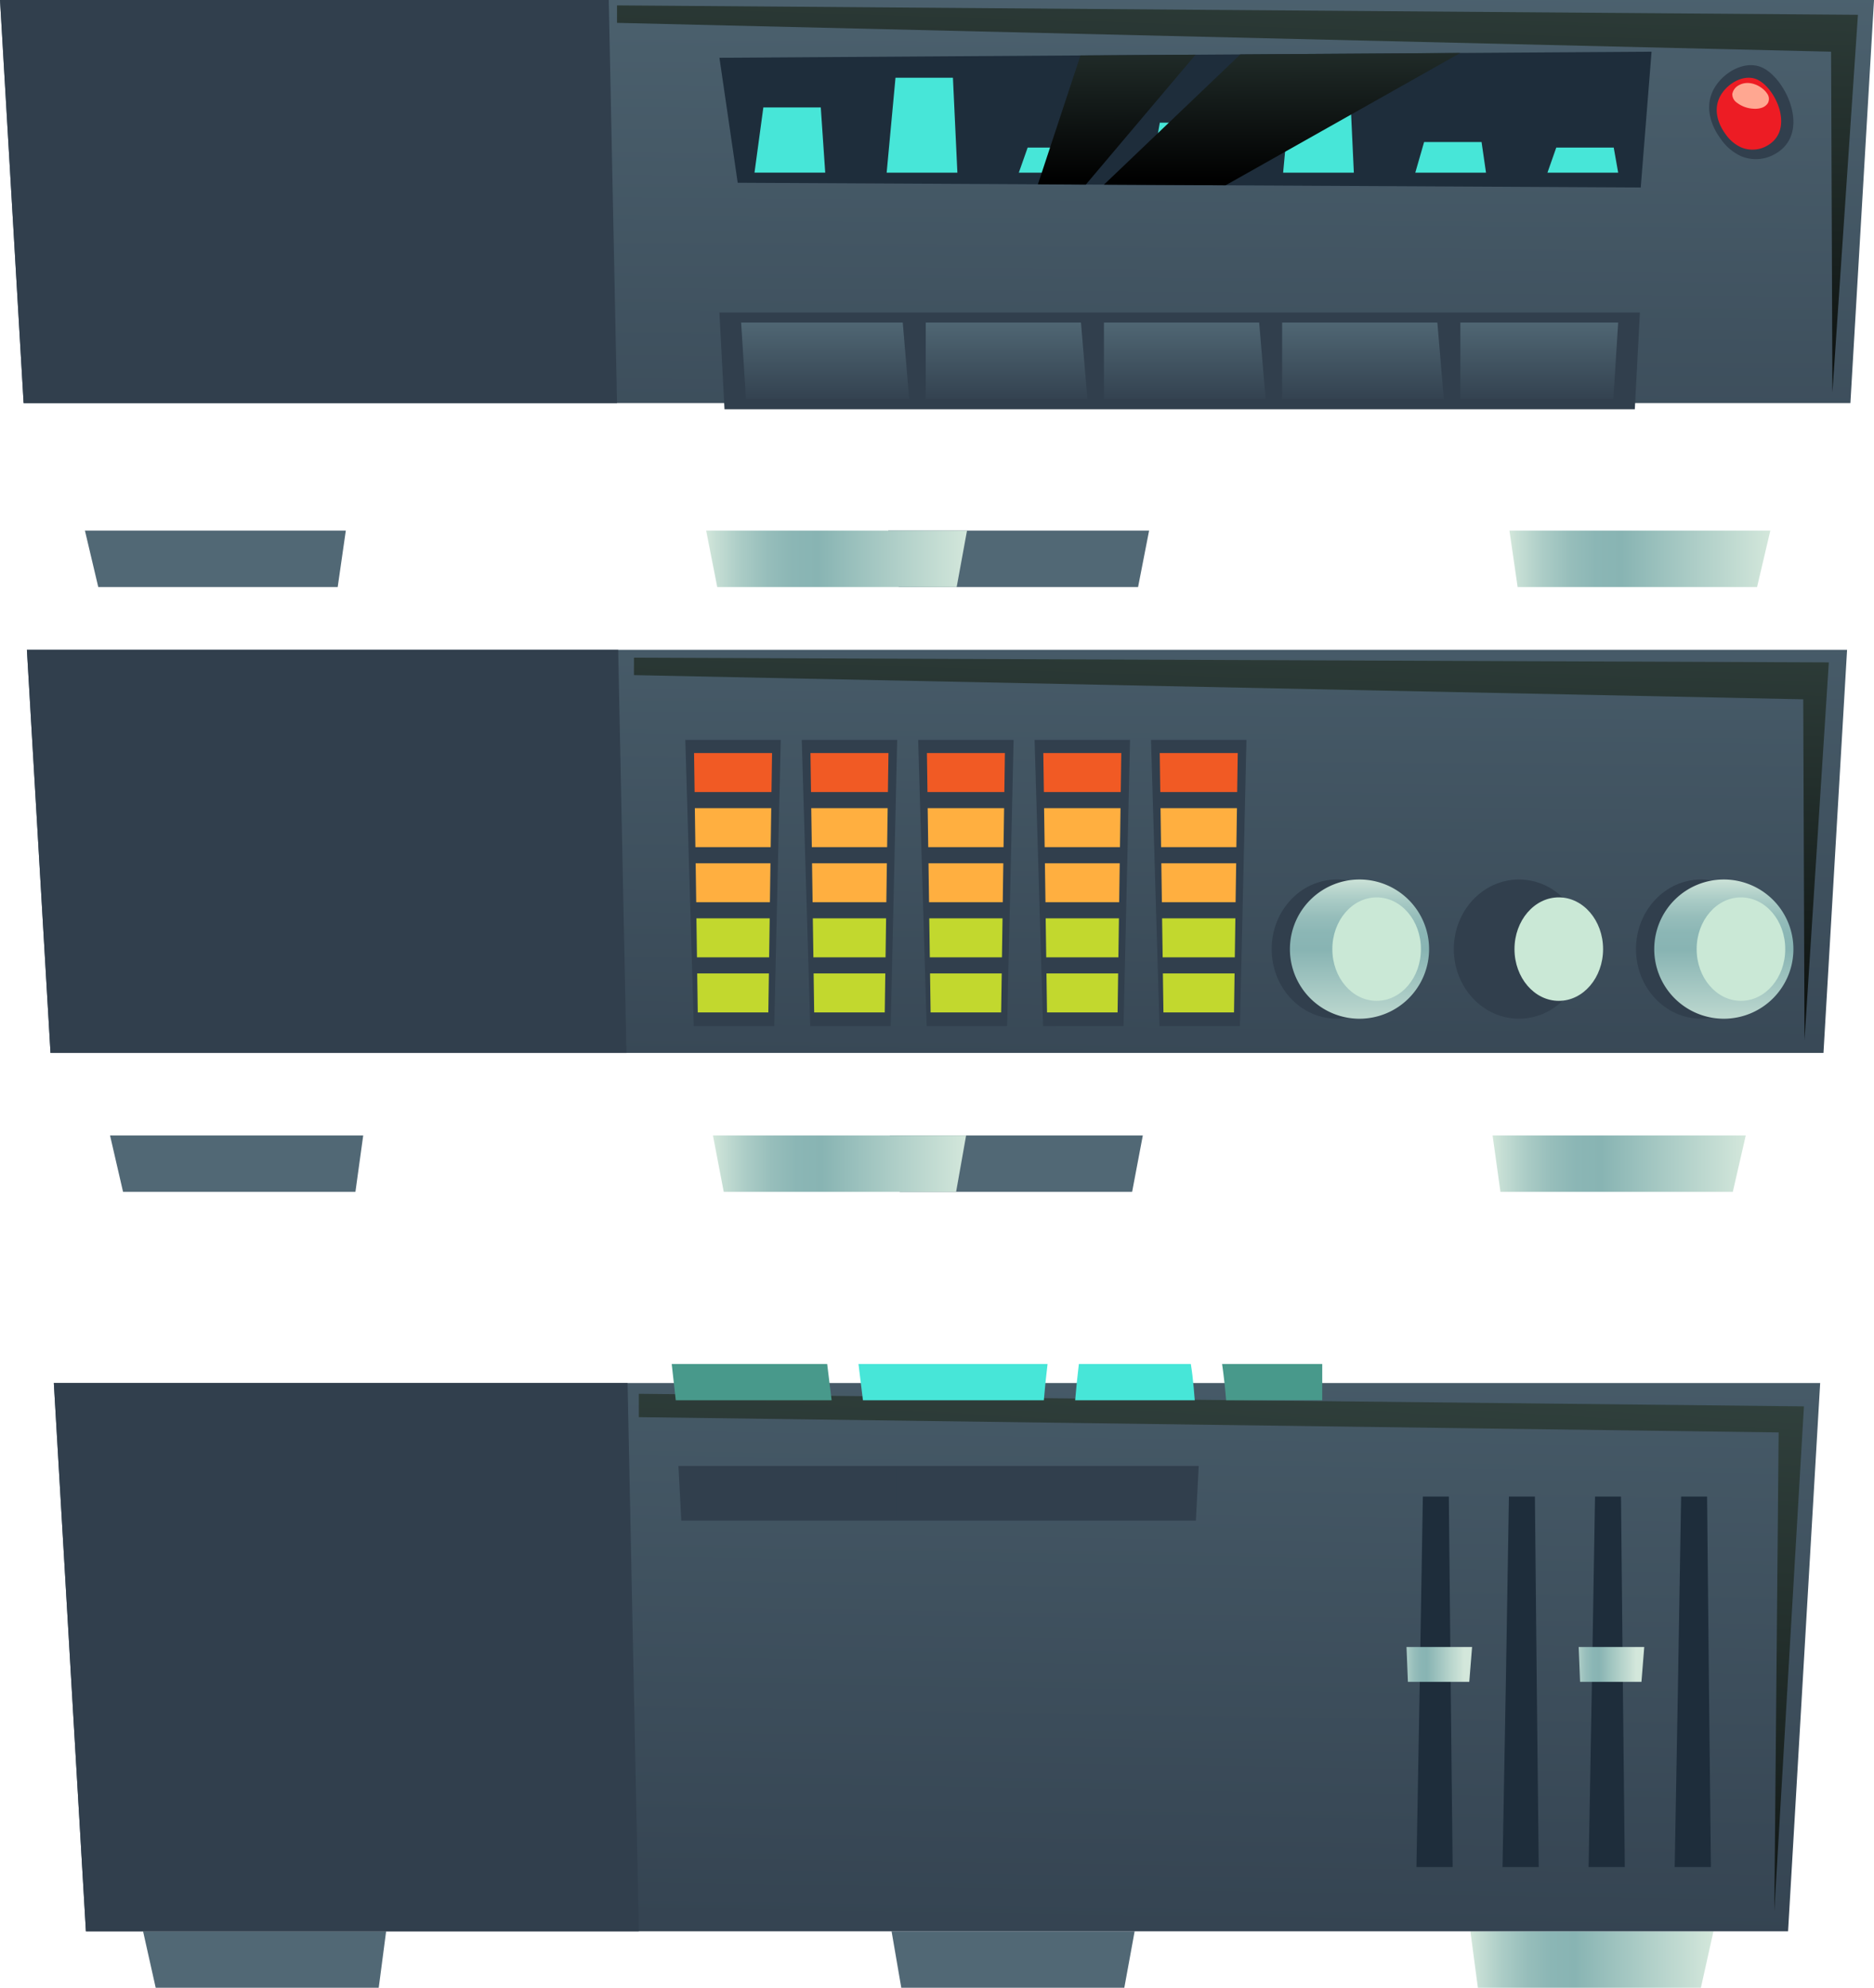 <svg xmlns="http://www.w3.org/2000/svg" xmlns:xlink="http://www.w3.org/1999/xlink" width="295" height="312.775" viewBox="0 0 295 312.775">
  <defs>
    <linearGradient id="linear-gradient" x1="0.525" y1="-0.428" x2="0.448" y2="1.866" gradientUnits="objectBoundingBox">
      <stop offset="0" stop-color="#516875"/>
      <stop offset="1" stop-color="#313f4d"/>
    </linearGradient>
    <linearGradient id="linear-gradient-2" y1="0.5" x2="1" y2="0.5" gradientUnits="objectBoundingBox">
      <stop offset="0" stop-color="#d3e7db"/>
      <stop offset="0.033" stop-color="#c7dfd5"/>
      <stop offset="0.132" stop-color="#abccc6"/>
      <stop offset="0.231" stop-color="#97bebb"/>
      <stop offset="0.331" stop-color="#8bb6b5"/>
      <stop offset="0.43" stop-color="#88b4b3"/>
      <stop offset="1" stop-color="#d3e7db"/>
    </linearGradient>
    <linearGradient id="linear-gradient-6" x1="0" y1="0.5" x2="1" y2="0.5" xlink:href="#linear-gradient-2"/>
    <linearGradient id="linear-gradient-8" x1="0.54" y1="-0.753" x2="0.456" y2="1.513" xlink:href="#linear-gradient"/>
    <linearGradient id="linear-gradient-9" x1="0.55" y1="-0.662" x2="0.455" y2="1.217" xlink:href="#linear-gradient"/>
    <linearGradient id="linear-gradient-10" x1="0.5" y1="-0.053" x2="0.5" y2="1.096" xlink:href="#linear-gradient"/>
    <linearGradient id="linear-gradient-12" x1="0.485" y1="-1.381" x2="0.504" y2="0.964" gradientUnits="objectBoundingBox">
      <stop offset="0" stop-color="#435954"/>
      <stop offset="0.198" stop-color="#3a4d49"/>
      <stop offset="0.552" stop-color="#232f2c"/>
      <stop offset="1"/>
    </linearGradient>
    <linearGradient id="linear-gradient-13" x1="0.634" y1="-0.979" x2="0.41" y2="1.313" xlink:href="#linear-gradient-12"/>
    <linearGradient id="linear-gradient-14" x1="0.637" y1="-0.97" x2="0.41" y2="1.293" xlink:href="#linear-gradient-12"/>
    <linearGradient id="linear-gradient-15" x1="0.671" y1="-0.822" x2="0.363" y2="1.395" xlink:href="#linear-gradient-12"/>
    <linearGradient id="linear-gradient-16" x1="0.5" y1="-0.024" x2="0.5" y2="1.21" xlink:href="#linear-gradient-2"/>
    <linearGradient id="linear-gradient-19" x1="-0.119" y1="0.5" x2="0.881" y2="0.5" xlink:href="#linear-gradient-2"/>
  </defs>
  <g id="Grupo_81469" data-name="Grupo 81469" transform="translate(-180 -2264)">
    <g id="Grupo_55184" data-name="Grupo 55184" transform="translate(162.721 1894.362)">
      <g id="Grupo_55168" data-name="Grupo 55168" transform="translate(17.279 369.638)">
        <path id="Trazado_113736" data-name="Trazado 113736" d="M112.889,404.052H75.2q-.816-4.442-1.64-8.882h41.065Q113.755,399.612,112.889,404.052Z" transform="translate(66.264 -311.682)" fill="#516875"/>
        <path id="Trazado_113737" data-name="Trazado 113737" d="M62.451,404.052H24.759q-1.047-4.442-2.1-8.882H63.728Q63.087,399.612,62.451,404.052Z" transform="translate(-9.291 -311.682)" fill="#516875"/>
        <path id="Trazado_113738" data-name="Trazado 113738" d="M308.562,433.071H21q-1.86-31.714-3.717-63.433h295Q310.419,401.356,308.562,433.071Z" transform="translate(-17.279 -369.638)" fill="url(#linear-gradient)"/>
        <path id="Trazado_113739" data-name="Trazado 113739" d="M151.9,404.052H114.206q-.641-4.442-1.287-8.882h41.068Q152.94,399.612,151.9,404.052Z" transform="translate(124.693 -311.682)" fill="url(#linear-gradient-2)"/>
        <path id="Trazado_113740" data-name="Trazado 113740" d="M101.457,404.052H63.766q-.868-4.442-1.744-8.882h41.065Q102.271,399.612,101.457,404.052Z" transform="translate(49.139 -311.682)" fill="url(#linear-gradient-2)"/>
        <path id="Trazado_113741" data-name="Trazado 113741" d="M111.817,433.156H75.242q-.794-4.438-1.593-8.879H113.5Q112.658,428.715,111.817,433.156Z" transform="translate(66.399 -245.612)" fill="#516875"/>
        <path id="Trazado_113742" data-name="Trazado 113742" d="M62.879,433.156H26.3q-1.021-4.438-2.05-8.879H64.106Q63.491,428.715,62.879,433.156Z" transform="translate(-6.929 -245.612)" fill="#516875"/>
        <path id="Trazado_113743" data-name="Trazado 113743" d="M149.667,433.156H113.088q-.615-4.438-1.237-8.879h39.855Q150.682,428.715,149.667,433.156Z" transform="translate(123.107 -245.612)" fill="url(#linear-gradient-2)"/>
        <path id="Trazado_113744" data-name="Trazado 113744" d="M100.728,433.156H64.15q-.846-4.438-1.7-8.879h39.855Q101.515,428.715,100.728,433.156Z" transform="translate(49.779 -245.612)" fill="url(#linear-gradient-2)"/>
        <path id="Trazado_113745" data-name="Trazado 113745" d="M110.41,471.454H75.3q-.76-4.438-1.528-8.879h38.263Q111.216,467.013,110.41,471.454Z" transform="translate(66.577 -158.679)" fill="#516875"/>
        <path id="Trazado_113746" data-name="Trazado 113746" d="M63.442,471.454H28.332q-.991-4.438-1.988-8.879H64.607Q64.022,467.013,63.442,471.454Z" transform="translate(-3.823 -158.679)" fill="#516875"/>
        <path id="Trazado_113747" data-name="Trazado 113747" d="M146.732,471.454h-35.11q-.585-4.438-1.178-8.879h38.265Q147.718,467.013,146.732,471.454Z" transform="translate(121.019 -158.679)" fill="url(#linear-gradient-6)"/>
        <path id="Trazado_113748" data-name="Trazado 113748" d="M99.765,471.454H64.655q-.816-4.438-1.635-8.879h38.263Q100.523,467.013,99.765,471.454Z" transform="translate(50.621 -158.679)" fill="url(#linear-gradient-6)"/>
        <path id="Trazado_113749" data-name="Trazado 113749" d="M17.279,369.638q1.86,31.718,3.717,63.433h93.412q-.652-31.714-1.3-63.433Z" transform="translate(-17.279 -369.638)" fill="#313f4d"/>
        <path id="Trazado_113750" data-name="Trazado 113750" d="M301.793,462.178H22.7q-1.856-31.718-3.717-63.433H305.509Q303.653,430.459,301.793,462.178Z" transform="translate(-14.748 -296.495)" fill="url(#linear-gradient-8)"/>
        <path id="Trazado_113751" data-name="Trazado 113751" d="M18.984,398.745q1.86,31.714,3.717,63.433h90.66q-.652-31.718-1.3-63.433Z" transform="translate(-14.748 -296.495)" fill="#313f4d"/>
        <path id="Trazado_113752" data-name="Trazado 113752" d="M293.688,514.121H25.743q-2.527-43.136-5.053-86.27H298.741Q296.214,470.983,293.688,514.121Z" transform="translate(-12.216 -210.225)" fill="url(#linear-gradient-9)"/>
        <path id="Trazado_113753" data-name="Trazado 113753" d="M20.69,427.851q2.527,43.132,5.053,86.27h87.037q-.887-43.136-1.771-86.27Z" transform="translate(-12.216 -210.225)" fill="#313f4d"/>
      </g>
      <g id="Grupo_55169" data-name="Grupo 55169" transform="translate(286.329 379.889)">
        <path id="Trazado_113754" data-name="Trazado 113754" d="M127.424,385.409a7.839,7.839,0,0,0,3.2,2.691,6.042,6.042,0,0,0,4.73-.057c6.564-2.951,2.524-11.99-1.364-13.868-2.238-1.081-5.1.089-6.865,2.166C124.5,379.434,125.625,383,127.424,385.409Z" transform="translate(-125.573 -373.764)" fill="#313f4d"/>
        <path id="Trazado_113755" data-name="Trazado 113755" d="M127.469,383.472a6.006,6.006,0,0,0,2.45,2.057,4.621,4.621,0,0,0,3.617-.042c5.021-2.261,1.933-9.175-1.043-10.611-1.712-.827-3.9.07-5.252,1.657C125.231,378.9,126.093,381.628,127.469,383.472Z" transform="translate(-124.86 -372.58)" fill="#ed1c24"/>
        <path id="Trazado_113756" data-name="Trazado 113756" d="M132.514,376.543a1.408,1.408,0,0,1,.109,1.555,1.9,1.9,0,0,1-1,.713,3.33,3.33,0,0,1-1.2.132,4.625,4.625,0,0,1-2.661-.954,1.61,1.61,0,0,1-.716-1.364,1.944,1.944,0,0,1,1.039-1.384C129.774,374.3,131.811,375.457,132.514,376.543Z" transform="translate(-123.399 -372.085)" fill="#ffa791"/>
      </g>
      <g id="Grupo_55170" data-name="Grupo 55170" transform="translate(130.529 418.81)">
        <path id="Trazado_113757" data-name="Trazado 113757" d="M206.96,399.8H63.661l-.8-15.224h144.9Z" transform="translate(-62.863 -384.574)" fill="#313f4d"/>
        <path id="Trazado_113758" data-name="Trazado 113758" d="M201.539,397.265H65l-.761-12.052H202.3Z" transform="translate(-60.821 -383.627)" fill="url(#linear-gradient-10)"/>
        <path id="Trazado_113759" data-name="Trazado 113759" d="M74.447,384.83l1.148,13.638h2.55V384.83Z" transform="translate(-45.667 -384.195)" fill="#313f4d"/>
        <path id="Trazado_113760" data-name="Trazado 113760" d="M85.738,384.83l1.148,13.638h2.55V384.83Z" transform="translate(-28.906 -384.195)" fill="#313f4d"/>
        <path id="Trazado_113761" data-name="Trazado 113761" d="M97.029,384.83l1.148,13.638h2.55V384.83Z" transform="translate(-12.145 -384.195)" fill="#313f4d"/>
        <path id="Trazado_113762" data-name="Trazado 113762" d="M108.32,384.83l1.148,13.638h2.55V384.83Z" transform="translate(4.616 -384.195)" fill="#313f4d"/>
      </g>
      <g id="Grupo_55171" data-name="Grupo 55171" transform="translate(124.073 600.315)">
        <path id="Trazado_113763" data-name="Trazado 113763" d="M141.719,448.809h-81l-.451-8.606H142.17Z" transform="translate(-60.264 -440.203)" fill="#313f4d"/>
        <path id="Trazado_113764" data-name="Trazado 113764" d="M138.654,447.377H61.472l-.43-6.813h78.042Z" transform="translate(-59.11 -439.668)" fill="url(#linear-gradient-10)"/>
        <path id="Trazado_113765" data-name="Trazado 113765" d="M66.813,440.348l.649,7.709H68.9v-7.709Z" transform="translate(-50.544 -439.989)" fill="#313f4d"/>
        <path id="Trazado_113766" data-name="Trazado 113766" d="M73.2,440.348l.649,7.709h1.442v-7.709Z" transform="translate(-41.069 -439.989)" fill="#313f4d"/>
        <path id="Trazado_113767" data-name="Trazado 113767" d="M79.578,440.348l.649,7.709h1.441v-7.709Z" transform="translate(-31.595 -439.989)" fill="#313f4d"/>
        <path id="Trazado_113768" data-name="Trazado 113768" d="M85.96,440.348l.649,7.709H88.05v-7.709Z" transform="translate(-22.12 -439.989)" fill="#313f4d"/>
      </g>
      <path id="Trazado_113769" data-name="Trazado 113769" d="M62.863,373.871l2.878,19.664,142.152.748,1.705-21.371Z" transform="translate(67.666 4.86)" fill="#1e2d3b"/>
      <path id="Trazado_113770" data-name="Trazado 113770" d="M65.085,386.7H76.219l-.7-10.259H66.477Z" transform="translate(70.965 10.105)" fill="#47e6d8"/>
      <path id="Trazado_113771" data-name="Trazado 113771" d="M73.459,389.5H84.592l-.7-14.939H74.851Z" transform="translate(83.395 7.309)" fill="#47e6d8"/>
      <path id="Trazado_113772" data-name="Trazado 113772" d="M81.832,382.933H92.966l-.7-3.948H83.224Z" transform="translate(95.826 13.876)" fill="#47e6d8"/>
      <path id="Trazado_113773" data-name="Trazado 113773" d="M90.206,385.274h11.133l-.7-7.865H91.6Z" transform="translate(108.256 11.535)" fill="#47e6d8"/>
      <path id="Trazado_113774" data-name="Trazado 113774" d="M98.58,389.5h11.133l-.7-14.939H99.971Z" transform="translate(120.686 7.309)" fill="#47e6d8"/>
      <path id="Trazado_113775" data-name="Trazado 113775" d="M106.954,383.453h11.133l-.7-4.818h-9.046Z" transform="translate(133.116 13.356)" fill="#47e6d8"/>
      <path id="Trazado_113776" data-name="Trazado 113776" d="M115.327,382.933h11.134l-.7-3.948h-9.046Z" transform="translate(145.547 13.876)" fill="#47e6d8"/>
      <path id="Trazado_113777" data-name="Trazado 113777" d="M149.543,372.991l-36.959,20.83-19.148-.1,21.48-20.5Zm-59.8.39-6.7,20.285,7.535.05,17.282-20.452Z" transform="translate(97.621 4.977)" fill="url(#linear-gradient-12)" style="mix-blend-mode: screen;isolation: isolate"/>
      <path id="Trazado_113778" data-name="Trazado 113778" d="M56.374,369.979l195.342,1.48L247.7,430.874l-.211-53.608L56.374,372.728Z" transform="translate(58.034 0.506)" fill="url(#linear-gradient-13)" style="mix-blend-mode: screen;isolation: isolate"/>
      <path id="Trazado_113779" data-name="Trazado 113779" d="M57.447,399.255,245.54,400l-3.827,59.415-.2-53.608L57.447,402Z" transform="translate(59.627 73.87)" fill="url(#linear-gradient-14)" style="mix-blend-mode: screen;isolation: isolate"/>
      <path id="Trazado_113780" data-name="Trazado 113780" d="M57.757,428.532l183.405,1.979L236.5,509.937l.681-75.325L57.757,432.206Z" transform="translate(60.087 160.424)" fill="url(#linear-gradient-15)" style="mix-blend-mode: screen;isolation: isolate"/>
      <path id="Trazado_113781" data-name="Trazado 113781" d="M60.7,403.723l1.334,45.037H74.7l1.022-45.037Z" transform="translate(64.459 82.342)" fill="#313f4d"/>
      <g id="Grupo_55172" data-name="Grupo 55172" transform="translate(126.535 488.137)">
        <path id="Trazado_113782" data-name="Trazado 113782" d="M72.65,424.623H61.542q-.045-3.067-.087-6.134H72.739Z" transform="translate(-60.958 -383.814)" fill="#c2d82e"/>
        <path id="Trazado_113783" data-name="Trazado 113783" d="M72.848,421.132H61.492q-.045-3.067-.087-6.132H72.938Z" transform="translate(-61.032 -388.993)" fill="#c2d82e"/>
        <path id="Trazado_113784" data-name="Trazado 113784" d="M73.047,417.643h-11.6q-.045-3.067-.087-6.132H73.134Z" transform="translate(-61.107 -394.172)" fill="#ffaf40"/>
        <path id="Trazado_113785" data-name="Trazado 113785" d="M73.245,414.153H61.392l-.087-6.132H73.332Z" transform="translate(-61.181 -399.353)" fill="#ffaf40"/>
        <path id="Trazado_113786" data-name="Trazado 113786" d="M73.444,410.664h-12.1l-.087-6.132H73.533Z" transform="translate(-61.255 -404.532)" fill="#f15a24"/>
      </g>
      <path id="Trazado_113787" data-name="Trazado 113787" d="M68.079,403.723l1.334,45.037H82.08L83.1,403.723Z" transform="translate(75.409 82.342)" fill="#313f4d"/>
      <g id="Grupo_55173" data-name="Grupo 55173" transform="translate(144.86 488.137)">
        <path id="Trazado_113788" data-name="Trazado 113788" d="M80.028,424.623H68.92l-.089-6.134H80.115Z" transform="translate(-68.334 -383.814)" fill="#c2d82e"/>
        <path id="Trazado_113789" data-name="Trazado 113789" d="M80.227,421.132H68.87L68.781,415H80.314Q80.269,418.067,80.227,421.132Z" transform="translate(-68.408 -388.993)" fill="#c2d82e"/>
        <path id="Trazado_113790" data-name="Trazado 113790" d="M80.425,417.643H68.82l-.089-6.132H80.512Q80.467,414.574,80.425,417.643Z" transform="translate(-68.483 -394.172)" fill="#ffaf40"/>
        <path id="Trazado_113791" data-name="Trazado 113791" d="M80.624,414.153H68.77l-.089-6.132h12.03Q80.666,411.088,80.624,414.153Z" transform="translate(-68.557 -399.353)" fill="#ffaf40"/>
        <path id="Trazado_113792" data-name="Trazado 113792" d="M80.822,410.664H68.72l-.089-6.132H80.909Q80.864,407.6,80.822,410.664Z" transform="translate(-68.631 -404.532)" fill="#f15a24"/>
      </g>
      <path id="Trazado_113793" data-name="Trazado 113793" d="M75.455,403.723,76.79,448.76H89.456l1.022-45.037Z" transform="translate(86.359 82.342)" fill="#313f4d"/>
      <g id="Grupo_55174" data-name="Grupo 55174" transform="translate(163.188 488.137)">
        <path id="Trazado_113794" data-name="Trazado 113794" d="M87.4,424.623H76.295l-.087-6.134H87.492Z" transform="translate(-75.711 -383.814)" fill="#c2d82e"/>
        <path id="Trazado_113795" data-name="Trazado 113795" d="M87.6,421.132H76.245q-.045-3.067-.087-6.132H87.691Z" transform="translate(-75.785 -388.993)" fill="#c2d82e"/>
        <path id="Trazado_113796" data-name="Trazado 113796" d="M87.8,417.643h-11.6q-.045-3.067-.087-6.132H87.889Z" transform="translate(-75.86 -394.172)" fill="#ffaf40"/>
        <path id="Trazado_113797" data-name="Trazado 113797" d="M88,414.153H76.145q-.041-3.063-.087-6.132h12.03Z" transform="translate(-75.934 -399.353)" fill="#ffaf40"/>
        <path id="Trazado_113798" data-name="Trazado 113798" d="M88.2,410.664h-12.1q-.041-3.067-.087-6.132H88.286Z" transform="translate(-76.008 -404.532)" fill="#f15a24"/>
      </g>
      <path id="Trazado_113799" data-name="Trazado 113799" d="M82.832,403.723l1.334,45.037H96.833l1.023-45.037Z" transform="translate(97.309 82.342)" fill="#313f4d"/>
      <g id="Grupo_55175" data-name="Grupo 55175" transform="translate(181.513 488.137)">
        <path id="Trazado_113800" data-name="Trazado 113800" d="M94.781,424.623H83.673l-.089-6.134H94.868Q94.824,421.556,94.781,424.623Z" transform="translate(-83.087 -383.814)" fill="#c2d82e"/>
        <path id="Trazado_113801" data-name="Trazado 113801" d="M94.98,421.132H83.623L83.534,415H95.067Q95.022,418.067,94.98,421.132Z" transform="translate(-83.161 -388.993)" fill="#c2d82e"/>
        <path id="Trazado_113802" data-name="Trazado 113802" d="M95.178,417.643h-11.6l-.089-6.132H95.265Q95.22,414.574,95.178,417.643Z" transform="translate(-83.236 -394.172)" fill="#ffaf40"/>
        <path id="Trazado_113803" data-name="Trazado 113803" d="M95.377,414.153H83.523l-.089-6.132h12.03Q95.419,411.088,95.377,414.153Z" transform="translate(-83.31 -399.353)" fill="#ffaf40"/>
        <path id="Trazado_113804" data-name="Trazado 113804" d="M95.575,410.664h-12.1l-.089-6.132H95.662Z" transform="translate(-83.384 -404.532)" fill="#f15a24"/>
      </g>
      <path id="Trazado_113805" data-name="Trazado 113805" d="M90.208,403.723l1.334,45.037h12.666l1.023-45.037Z" transform="translate(108.259 82.342)" fill="#313f4d"/>
      <g id="Grupo_55176" data-name="Grupo 55176" transform="translate(199.841 488.137)">
        <path id="Trazado_113806" data-name="Trazado 113806" d="M102.156,424.623H91.048l-.087-6.134h11.284Z" transform="translate(-90.464 -383.814)" fill="#c2d82e"/>
        <path id="Trazado_113807" data-name="Trazado 113807" d="M102.354,421.132H91L90.911,415h11.533Z" transform="translate(-90.538 -388.993)" fill="#c2d82e"/>
        <path id="Trazado_113808" data-name="Trazado 113808" d="M102.553,417.643h-11.6q-.041-3.067-.087-6.132h11.781Z" transform="translate(-90.613 -394.172)" fill="#ffaf40"/>
        <path id="Trazado_113809" data-name="Trazado 113809" d="M102.751,414.153H90.9q-.045-3.063-.087-6.132h12.03Z" transform="translate(-90.687 -399.353)" fill="#ffaf40"/>
        <path id="Trazado_113810" data-name="Trazado 113810" d="M102.95,410.664h-12.1q-.041-3.067-.087-6.132h12.278Z" transform="translate(-90.761 -404.532)" fill="#f15a24"/>
      </g>
      <g id="Grupo_55177" data-name="Grupo 55177" transform="translate(217.46 508.031)">
        <path id="Trazado_113811" data-name="Trazado 113811" d="M97.853,422.313c0,6.05,4.591,10.952,10.253,10.952s10.256-4.9,10.256-10.952-4.591-10.951-10.256-10.951S97.853,416.264,97.853,422.313Z" transform="translate(-97.853 -411.362)" fill="#313f4d"/>
        <path id="Trazado_113812" data-name="Trazado 113812" d="M99.01,422.313a10.953,10.953,0,1,0,10.951-10.951A10.951,10.951,0,0,0,99.01,422.313Z" transform="translate(-96.135 -411.362)" fill="url(#linear-gradient-16)"/>
        <path id="Trazado_113813" data-name="Trazado 113813" d="M101.7,420.634c0,4.5,3.123,8.144,6.974,8.144s6.971-3.647,6.971-8.144-3.123-8.141-6.971-8.141S101.7,416.138,101.7,420.634Z" transform="translate(-92.147 -409.683)" fill="#cae8d6"/>
      </g>
      <g id="Grupo_55178" data-name="Grupo 55178" transform="translate(246.136 508.031)">
        <path id="Trazado_113814" data-name="Trazado 113814" d="M109.395,422.313c0,6.05,4.591,10.952,10.253,10.952s10.256-4.9,10.256-10.952-4.591-10.951-10.256-10.951S109.395,416.264,109.395,422.313Z" transform="translate(-109.395 -411.362)" fill="#313f4d"/>
        <path id="Trazado_113815" data-name="Trazado 113815" d="M110.552,422.313A10.953,10.953,0,1,0,121.5,411.362,10.951,10.951,0,0,0,110.552,422.313Z" transform="translate(-107.677 -411.362)" fill="url(#linear-gradient-16)"/>
        <path id="Trazado_113816" data-name="Trazado 113816" d="M113.239,420.634c0,4.5,3.123,8.144,6.974,8.144s6.971-3.647,6.971-8.144-3.12-8.141-6.971-8.141S113.239,416.138,113.239,420.634Z" transform="translate(-103.689 -409.683)" fill="#cae8d6"/>
      </g>
      <g id="Grupo_55179" data-name="Grupo 55179" transform="translate(274.811 508.031)">
        <path id="Trazado_113817" data-name="Trazado 113817" d="M120.937,422.313c0,6.05,4.589,10.952,10.253,10.952s10.253-4.9,10.253-10.952-4.591-10.951-10.253-10.951S120.937,416.264,120.937,422.313Z" transform="translate(-120.937 -411.362)" fill="#313f4d"/>
        <path id="Trazado_113818" data-name="Trazado 113818" d="M122.094,422.313a10.953,10.953,0,1,0,10.951-10.951A10.951,10.951,0,0,0,122.094,422.313Z" transform="translate(-119.219 -411.362)" fill="url(#linear-gradient-16)"/>
        <path id="Trazado_113819" data-name="Trazado 113819" d="M124.781,420.634c0,4.5,3.123,8.144,6.974,8.144s6.971-3.647,6.971-8.144-3.123-8.141-6.971-8.141S124.781,416.138,124.781,420.634Z" transform="translate(-115.231 -409.683)" fill="#cae8d6"/>
      </g>
      <path id="Trazado_113820" data-name="Trazado 113820" d="M84.313,435.489H59.839l.641,5.709H85.014Z" transform="translate(63.178 148.776)" fill="#48998b"/>
      <path id="Trazado_113821" data-name="Trazado 113821" d="M101.438,435.489H71.674l.7,5.709h28.479Q101.089,438.34,101.438,435.489Z" transform="translate(80.746 148.776)" fill="#47e6d8"/>
      <path id="Trazado_113822" data-name="Trazado 113822" d="M103.862,437.28c-.07-.6-.161-1.195-.253-1.791H85.987q-.347,2.851-.584,5.709H104.23C104.123,439.891,104.019,438.585,103.862,437.28Z" transform="translate(101.126 148.776)" fill="#47e6d8"/>
      <path id="Trazado_113823" data-name="Trazado 113823" d="M94.712,435.489c.281,1.9.475,3.8.636,5.709h15.13v-5.709Z" transform="translate(114.945 148.776)" fill="#48998b"/>
      <g id="Grupo_55180" data-name="Grupo 55180" transform="translate(238.685 605.13)">
        <path id="Trazado_113824" data-name="Trazado 113824" d="M108.037,435.042q-.466,29.15-1.011,58.3h5.7q-.324-29.146-.6-58.3Z" transform="translate(-105.461 -435.042)" fill="#1e2d3b"/>
        <path id="Trazado_113825" data-name="Trazado 113825" d="M106.619,450.053h9.661l.441-5.486H106.4Z" transform="translate(-106.396 -420.903)" fill="url(#linear-gradient-19)"/>
      </g>
      <g id="Grupo_55181" data-name="Grupo 55181" transform="translate(252.237 605.13)">
        <path id="Trazado_113826" data-name="Trazado 113826" d="M113.491,435.042q-.462,29.15-1.011,58.3h5.7q-.324-29.146-.6-58.3Z" transform="translate(-110.917 -435.042)" fill="#1e2d3b"/>
        <path id="Trazado_113827" data-name="Trazado 113827" d="M112.074,450.053h9.661l.441-5.486H111.851Z" transform="translate(-111.851 -420.903)" fill="url(#linear-gradient-19)"/>
      </g>
      <g id="Grupo_55182" data-name="Grupo 55182" transform="translate(265.788 605.13)">
        <path id="Trazado_113828" data-name="Trazado 113828" d="M118.946,435.042q-.466,29.15-1.011,58.3h5.7q-.324-29.146-.6-58.3Z" transform="translate(-116.371 -435.042)" fill="#1e2d3b"/>
        <path id="Trazado_113829" data-name="Trazado 113829" d="M117.528,450.053h9.661l.441-5.486H117.305Z" transform="translate(-117.305 -420.903)" fill="url(#linear-gradient-19)"/>
      </g>
      <g id="Grupo_55183" data-name="Grupo 55183" transform="translate(279.34 605.13)">
        <path id="Trazado_113830" data-name="Trazado 113830" d="M124.4,435.042q-.466,29.15-1.011,58.3h5.7q-.328-29.146-.6-58.3Z" transform="translate(-121.825 -435.042)" fill="#1e2d3b"/>
        <path id="Trazado_113831" data-name="Trazado 113831" d="M122.983,450.053h9.661l.441-5.486H122.76Z" transform="translate(-122.76 -420.903)" fill="url(#linear-gradient-19)"/>
      </g>
    </g>
  </g>
</svg>
